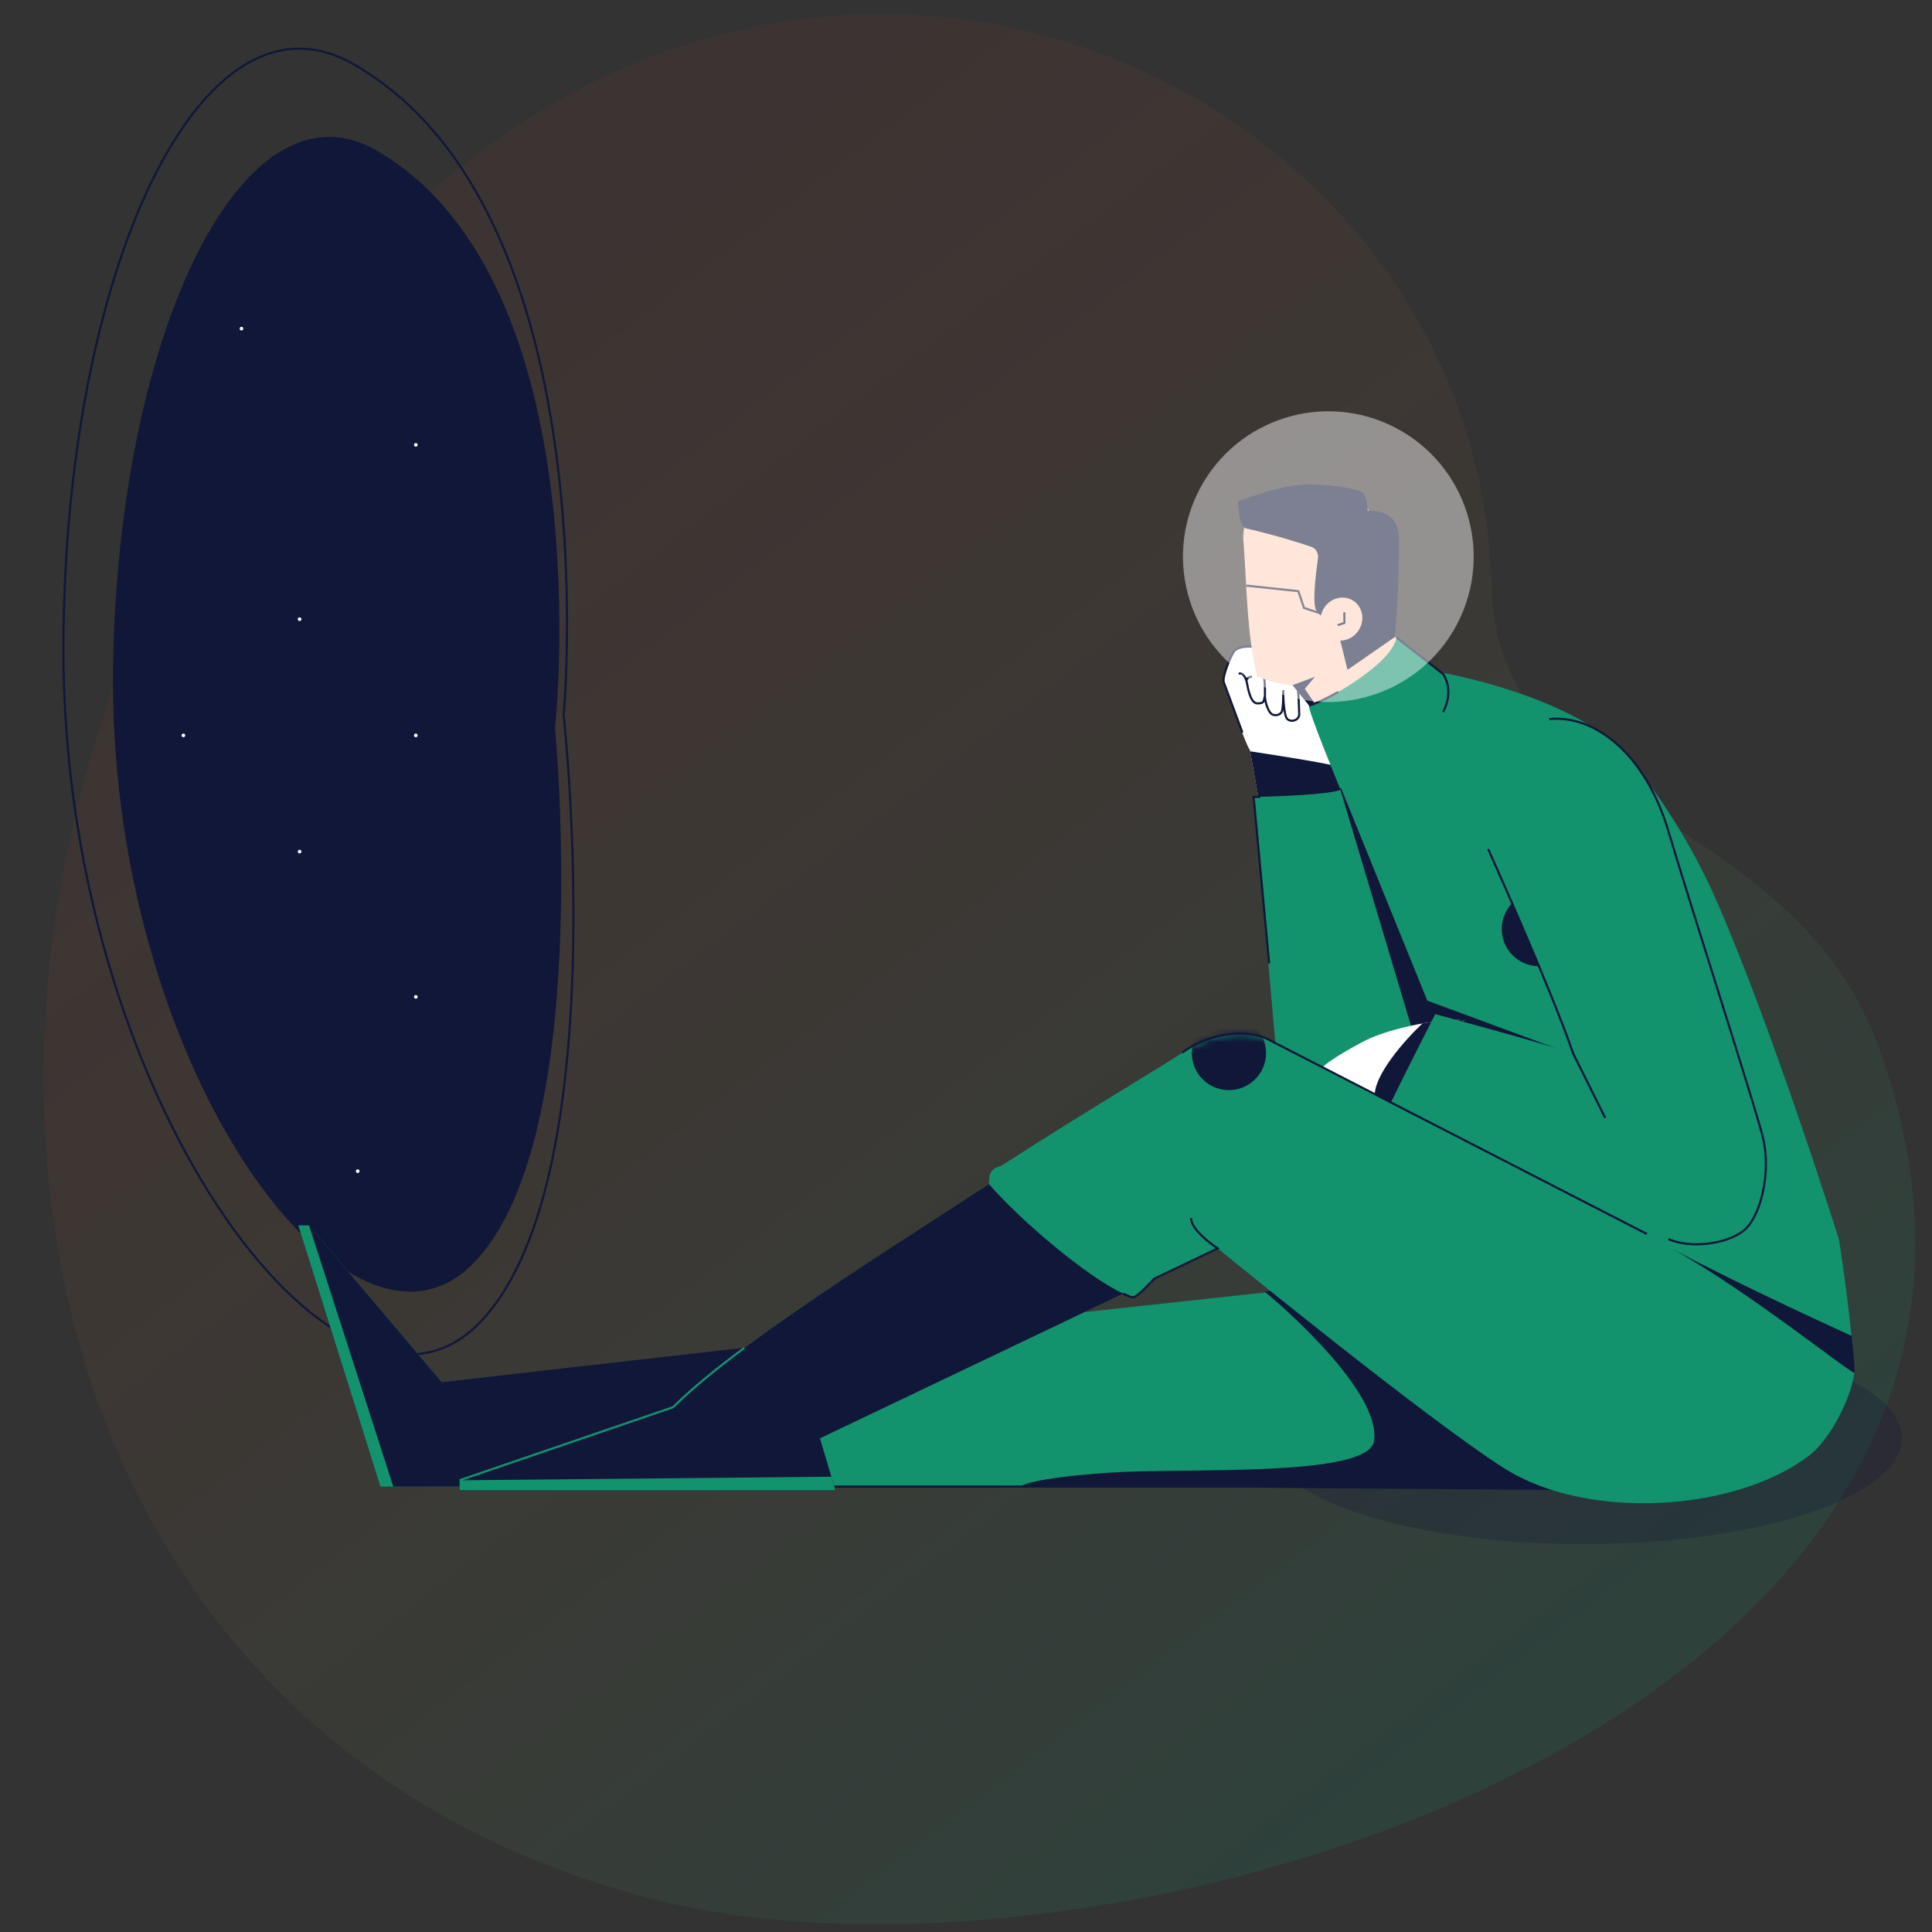 <svg fill="none" height="266" viewBox="0 0 266 266" width="266" xmlns="http://www.w3.org/2000/svg" xmlns:xlink="http://www.w3.org/1999/xlink"><rect x="0" y="0" width="266" height="266" fill="#333333" stroke="none"/><linearGradient id="a" gradientUnits="userSpaceOnUse" x1="211.757" x2="64.995" y1="231.156" y2="38.789"><stop offset="0" stop-color="#13926e" stop-opacity=".15"/><stop offset="1" stop-color="#ef4921" stop-opacity=".05"/></linearGradient><linearGradient id="b" gradientUnits="userSpaceOnUse" x1="205.121" x2="168.561" y1="77.384" y2="69.578"><stop offset="0" stop-color="#fff" stop-opacity=".45"/><stop offset="1" stop-color="#fff" stop-opacity=".45"/></linearGradient><clipPath id="c"><path d="m0 0h266v266h-266z"/></clipPath><mask id="d" height="65" maskUnits="userSpaceOnUse" width="193" x="63" y="142"><path d="m174.925 143.269 51.82 26.626s9.72 5.509 13.366 7.985c3.647 2.476 11.238 8.492 15.206 10.635 0 2.923-3.027 9.509-6.373 12.004-10.387 7.747-30.597 8.792-41.854 1.629-11.007-7.004-39.435-30.268-39.435-30.268l-8.757 4.182s-2.321 2.595-2.89 2.548-1.369-.514-1.369-.514l-41.749 19.936 1.87 6.201c.141.469-.21.942-.7.942h-49.529c-.56 0-.912-.604-.635-1.091l.209-.369 28.569-9.969c8.218-8.241 27.242-20.104 43.363-30.586.439-.285-.501-2.116 1.817-2.648 12.253-7.909 23.547-14.53 24.916-15.577 3.242-2.476 8.758-3.589 12.156-1.666z" fill="#12785f"/></mask><g clip-path="url(#c)"><path d="m90.668 261.653c-63.467-15.825-90.812-72.397-83.515-131.909 5.431-44.294 36.457-112.505 94.92-125.664 51.498-11.59 101.934 25.027 103.3 76.713.845 31.961 41.533 30.172 53.495 63.94 32.173 90.825-104.733 132.744-168.2 116.92z" fill="url(#a)"/><path d="m64.677 174.418c-17.317 16.372-50.027-28.544-49.109-82.945.77-45.619 17.929-81.531 36.438-70.666 31.08 18.243 24.409 79.469 24.409 79.469s5.579 57.771-11.738 74.142z" fill="#101738"/><g fill="#fff"><circle cx="41.25" cy="85.25" r=".25"/><circle cx="57.25" cy="101.25" r=".25"/><circle cx="25.25" cy="101.25" r=".25"/><circle cx="33.25" cy="45.25" r=".25"/><circle cx="57.25" cy="61.25" r=".25"/><circle cx="57.25" cy="137.25" r=".25"/><circle cx="41.25" cy="117.25" r=".25"/><circle cx="49.25" cy="161.25" r=".25"/></g><path d="m65.618 182.527c-19.277 18.717-56.991-31.751-56.888-93.323.087-51.632 18.85-92.46 39.942-80.369 35.415 20.303 28.931 89.662 28.931 89.662s7.292 65.313-11.985 84.03z" stroke="#101738" stroke-width=".292"/><ellipse cx="218.019" cy="197.989" fill="#101738" fill-opacity=".25" rx="43.842" ry="14.614"/><path d="m43.039 169.289 17.785 21.001 49.448-5.384 35.439-3.859 10.596-1.154 77.254-8.412v33.194h-115.251-65.389c-.321 0-.604-.209-.698-.516l-10.437-33.924c-.145-.47.207-.946.698-.946z" fill="#13926e"/><path d="m233.561 204.675h-120.252" stroke="#101738" stroke-width=".292"/><path d="m42.549 168.707 18.275 21.583 41.41-4.698 5.301 19.083h-55.154l-11.314-35.968z" fill="#101738"/><path d="m41.067 168.707h1.482l11.6 35.968h-1.768z" fill="#13926e"/><path d="m189.188 198.379c.94-6.576-11.998-18.037-15.071-20.551l32.882-3.653 16.544 31.03-82.947-.615s1.462-1.096 12.057-1.826c10.595-.731 35.804.73 36.535-4.385z" fill="#101738"/><path d="m221.296 101.555c-8.086-6.301-22.34-8.862-22.34-8.862l-1.754-.372s-11.14 6.346-13.609 10.263c-2.468 3.916 0 45.819 0 45.819 13.678 6.612 33.131 17.534 40.825 22.236 7.693 4.701 27.364 14.821 30.783 18.372 0-5.651-2.015-18.372-2.015-18.372s-9.225-29.331-17.054-47.071c-4.185-9.485-10.863-18.918-14.836-22.013z" fill="#13926e"/><circle cx="211.875" cy="127.91" fill="#101738" r="5.115"/><path d="m183.593 148.403c13.678 6.612 42.463 17.657 50.157 22.359l-13.141-24.077-24.096-8.918-14.022-34.554z" fill="#101738"/><path d="m168.477 93.889c-.176-.785.905-3.44 1.393-4.156.489-.716 1.837-.781 2.906-.666 2.69 1.654 5.926 5.951 5.926 5.951l1.601 1.823 4.248 11.901c-1.425.646-7.805 1.333-11.194 1.389 0 0-.859-4.415-1.261-6.853-.677-1.009-1.952-4.965-1.952-4.965s-1.59-4.075-1.667-4.424z" fill="#fff"/><path d="m172.776 89.067c-1.069-.115-2.417-.05-2.906.666-.488.716-1.569 3.371-1.393 4.156l2.584 6.98m1.715-11.802c.52.587.991 3.054 1.18 3.816.275 1.112.198 2.934.198 2.934m-1.378-6.749c2.69 1.654 5.926 5.951 5.926 5.951m-7.051-1.129c.166.782.475 2.952 1.462 2.952.365 0 .73-.029.843-.275.112-.246.198-.75.198-.75m-2.503-1.927s-.268-.609.718-.735m-.718.735s-.402-1.551-1.096-1.096m3.599 3.023c0 .75.474 2.498 1.202 2.619.53.088.868-.063 1.104-.405.237-.342.232-3.013.232-3.013-.051.634.061 3.49.534 3.967.485.489 1.651.248 1.651-.671 0-.547-.099-2.903-.175-3.296m0 0 1.601 1.823" stroke="#101738" stroke-width=".292"/><path d="m184.552 108.741c-1.404.647-7.869 1.057-11.206 1.113l-1.143-6.328s8.514 1.283 10.984 1.853c0 0 1.222 2.891 1.365 3.362z" fill="#101738" stroke="#101738" stroke-width=".146"/><path d="m176.188 150.351 21.513 2.375-13.15-43.985c-1.425.647-8.561.921-11.95.977z" fill="#13926e"/><path d="m174.737 132.648-2.136-22.93h.926" stroke="#101738" stroke-linejoin="round" stroke-width=".292"/><path d="m188.085 143.207c3.319-1.666 10.822-3.173 13.554-2.711-3.751 2.616-9.132 8.516-9.132 12.338-3.227-1.948-9.287-4.585-10.521-5.524-.521-.396 3.792-2.945 6.099-4.103z" fill="#fff"/><path d="m192.506 152.834c0-3.822 5.382-9.722 9.133-12.338-1.234-.209-3.44-.016-5.795.412-2.321 2.18-6.881 7.268-6.55 10.178 1.181.602 2.308 1.202 3.212 1.748z" fill="#101738"/><path d="m204.899 116.906s2.192-17.263 8.403-17.902 13.225 4.746 16.393 15.392c3.168 10.645 12.077 38.272 13.029 42.223 1.197 4.966 1.365 9.803-2.751 12.897-3.226 2.426-7.169 2.428-10.278 1.078-14.934-6.485-30.562-14.215-38.182-18.815 1.845-3.846 6.095-12.152 6.095-12.152s14.988 4.041 18.982 5.411c-2.92-8.604-11.691-28.132-11.691-28.132z" fill="#13926e"/><path d="m213.303 99.004c6.21-.639 13.224 4.746 16.392 15.392 3.169 10.645 12.077 38.272 13.029 42.223 1.197 4.966-.381 11.116-2.751 12.897-2.369 1.782-7.169 2.428-10.278 1.078m-24.796-53.688s8.771 19.528 11.692 28.132l4.417 8.878" stroke="#101738" stroke-width=".292"/><path d="m174.925 143.269 51.82 26.626s9.72 5.509 13.366 7.985c3.647 2.476 11.238 8.492 15.206 10.635 0 2.923-3.027 9.509-6.373 12.004-10.387 7.747-30.597 8.792-41.854 1.629-11.007-7.004-39.435-30.268-39.435-30.268l-8.757 4.182s-2.321 2.595-2.89 2.548-1.369-.514-1.369-.514l-41.749 19.936 1.87 6.201c.141.469-.21.942-.7.942h-49.433c-.581 0-.929-.645-.612-1.131l.454-.694 28.203-9.604c8.218-8.241 27.242-20.104 43.363-30.586.439-.285-.501-2.116 1.817-2.648 12.253-7.909 23.547-14.53 24.916-15.577 3.242-2.476 8.758-3.589 12.156-1.666z" fill="#13926e"/><g mask="url(#d)"><circle cx="169.199" cy="144.975" fill="#101738" r="5.115"/></g><path d="m226.744 169.895-51.819-26.626c-3.398-1.923-8.915-.81-12.156 1.666m1.209 22.755c0 1.461 2.451 3.402 3.677 4.19l-8.758 4.182s-2.32 2.595-2.89 2.548c-.569-.047-1.368-.514-1.368-.514" stroke="#101738" stroke-width=".292"/><path d="m63.276 203.807 29.397-10.061c8.207-8.23 27.393-20.24 43.501-30.715 4.368 5.084 13.688 12.905 18.479 15.07l-41.763 19.931 2.132 7.143h-51.746z" fill="#101738"/><path d="m63.276 203.807 29.397-10.061c2.425-2.432 5.809-5.194 9.789-8.149" stroke="#13926e" stroke-width=".292"/><path d="m63.276 205.175v-1.368l51.19-.494.556 1.862z" fill="#13926e"/><path d="m254.945 183.93s-14.614-6.606-24.594-11.921c10.874 6.097 24.358 17.084 24.982 16.995.125-.018-.388-5.074-.388-5.074z" fill="#101738"/><path d="m177.97 94.324c3.953 4.824 10.122 12.352 10.122 12.352l9.706-13.488-6.631-6.369c-.708-5.046-.549-10.696-2.171-15.464-1.922-5.649-13.647-5.424-16.678-1.11-.891 1.268-1.297 2.966-1.097 4.593.459 6.076.434 12.438 1.868 18.351 0 0 3.469 1.221 4.881 1.136z" fill="#ffd2bc"/><path d="m171.571 80.626 7.19.767.768 2.304 2.304.768" stroke="#232639" stroke-miterlimit="10" stroke-width=".292"/><path d="m186.839 105.567s-4.636-6.028-8.869-11.243l3.07-1.136-1.395 1.642z" fill="#101738"/><path d="m170.459 69.04s5.444-2.178 9.111-2.331c3.193-.133 7.464.617 8.057 1.088s.687 2.51.687 2.51c4.95 0 4.298 3.798 4.298 5.864 0 4.832-.56 11.527-.56 11.527l-6.524 4.525-1.121-4.525s2.456-.099 2.599-1.866c.196-2.419-.889-3.795-2.851-3.388-1.335.277-1.555 2.976-1.555 2.976s-.986-.778-1.375-1.373c-.567-.868-.063-5.076.233-7.177.099-.7-.272-1.363-.909-1.579-1.677-.569-5.101-1.667-8.92-2.516-1.2-.267-1.17-3.737-1.17-3.737z" fill="#101738"/><path d="m185.275 88.096c-1.559.418-3.088-.525-3.414-2.106s.673-3.201 2.232-3.619c1.56-.418 3.088.525 3.414 2.106.327 1.581-.673 3.201-2.232 3.619z" fill="#ffd2bc"/><path d="m185.088 84.425.014 1.345-.821.272" stroke="#101738" stroke-linecap="round" stroke-linejoin="round" stroke-width=".292"/><path d="m180.235 97.151c3.267-1.048 11.438-5.951 12.045-9.374l6.407 5.016s1.619 2.143 0 5.245c-3.056 5.856-14.193 10.517-14.193 10.517s-4.642-11.281-4.259-11.404z" fill="#13926e"/><path d="m192.28 87.777 6.407 5.016s1.619 2.143 0 5.245m-18.452-.887c1-.321 2.46-1.003 4.022-1.893" stroke="#101738" stroke-linejoin="round" stroke-width=".292"/><circle cx="182.772" cy="76.68" fill="url(#b)" r="20" transform="matrix(.463 -.887 .887 .463 30.248 203.257)"/></g></svg>